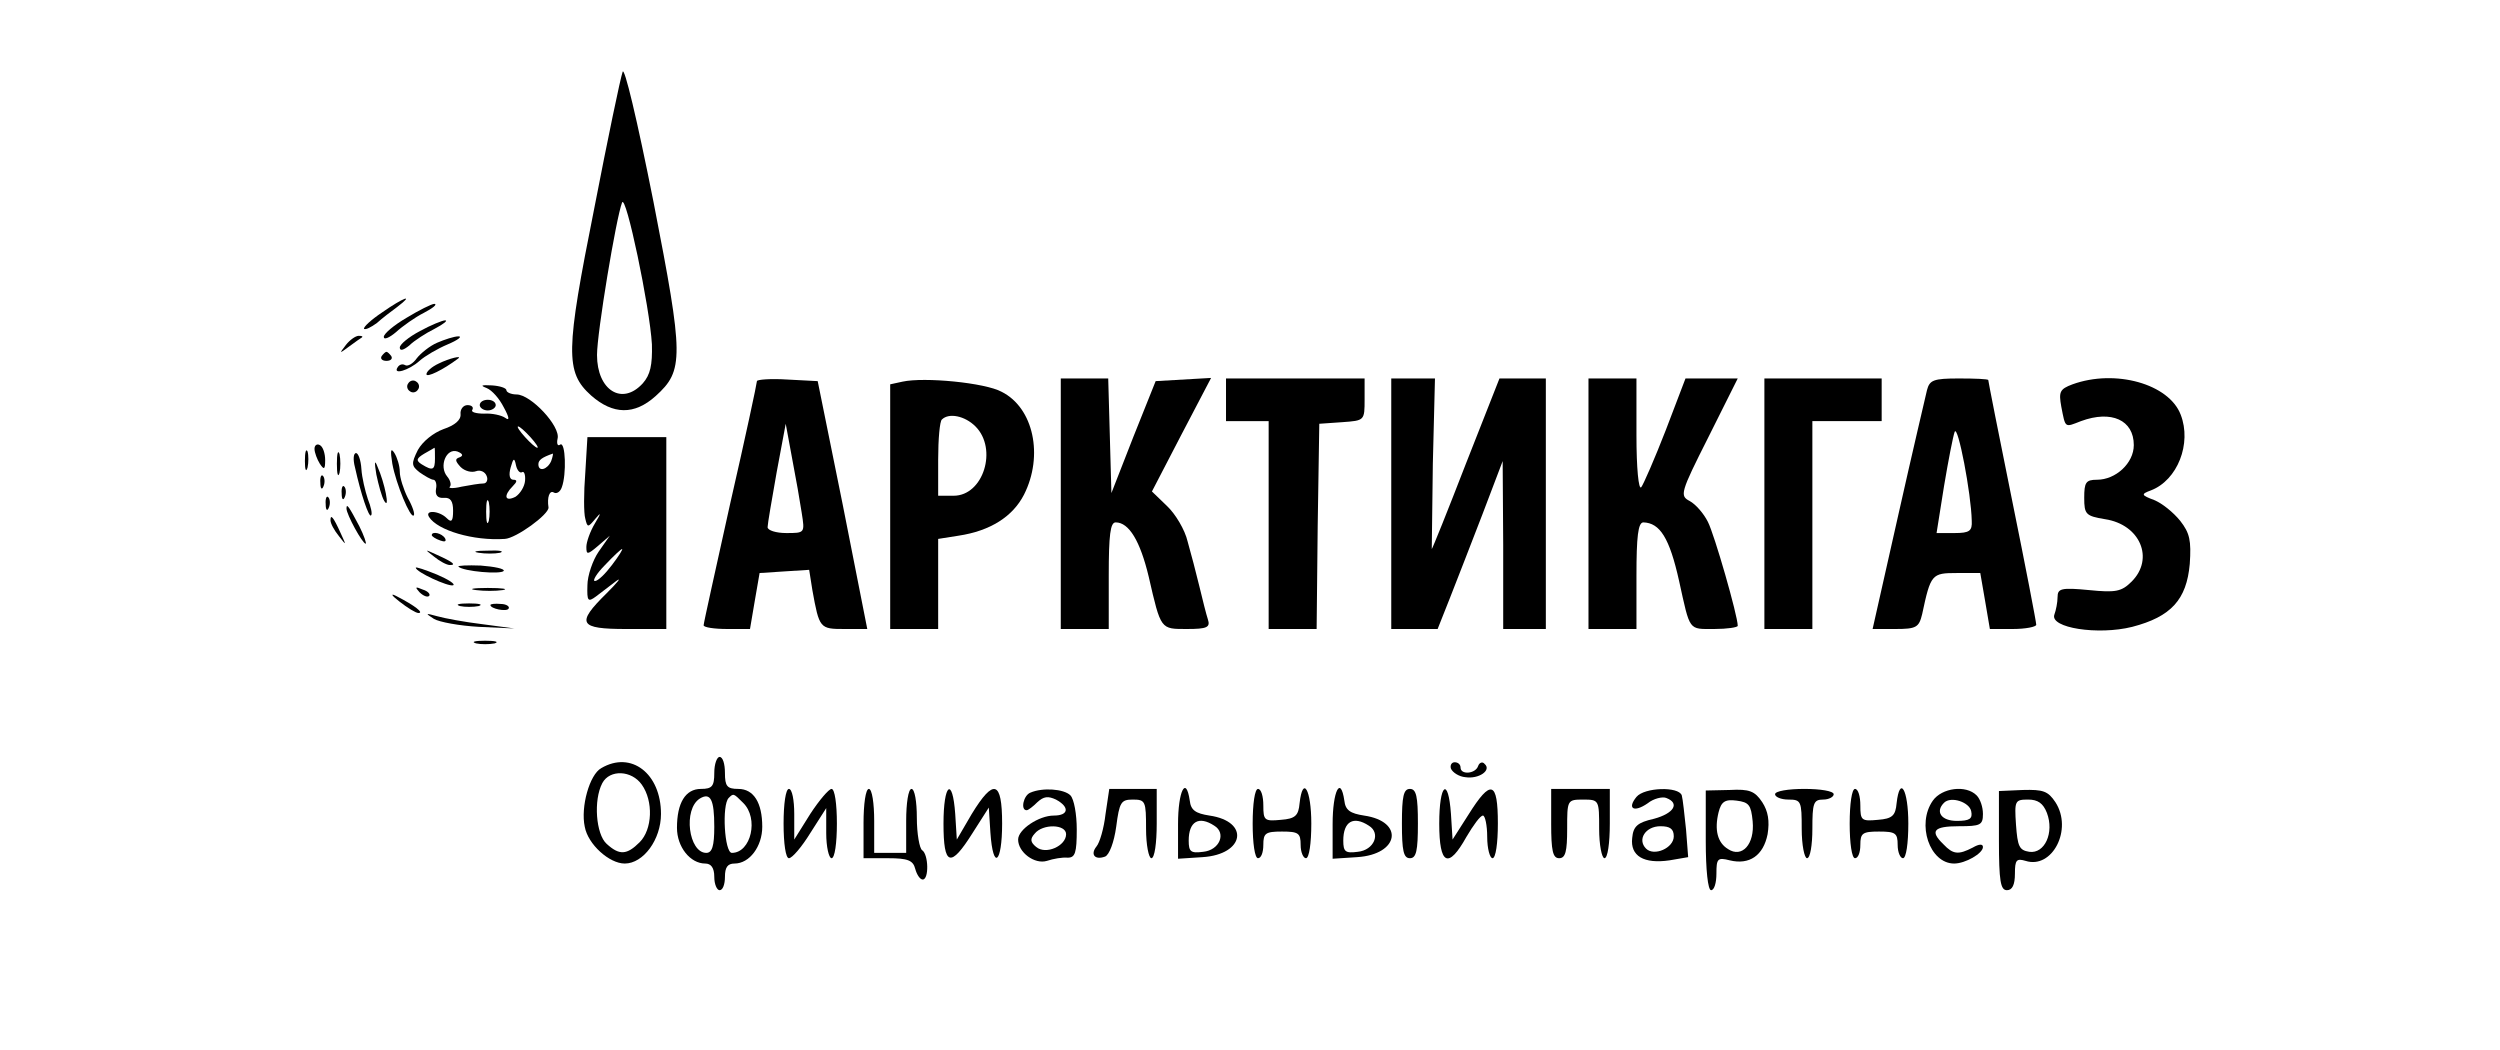 <?xml version="1.0" standalone="no"?>
<!DOCTYPE svg PUBLIC "-//W3C//DTD SVG 20010904//EN"
 "http://www.w3.org/TR/2001/REC-SVG-20010904/DTD/svg10.dtd">
<svg version="1.0" xmlns="http://www.w3.org/2000/svg"
 width="469pt" height="197pt" viewBox="0 0 469 197"
 preserveAspectRatio="xMidYMid meet">

<g transform="translate(0,197) scale(0.1,-0.1)"
fill="#000000" stroke="none">
<path d="M1168 1835 c-4 -11 -28 -126 -53 -255 -54 -270 -55 -308 -6 -352 41
-36 81 -37 121 -1 53 48 53 72 -4 364 -31 156 -55 256 -58 244z m55 -511 c1
-39 -3 -57 -17 -73 -39 -43 -86 -13 -86 53 0 42 36 258 47 286 7 18 52 -196
56 -266z"/>
<path d="M717 1384 c-21 -14 -36 -28 -34 -31 3 -2 13 3 24 11 10 9 27 22 38
30 34 26 12 18 -28 -10z"/>
<path d="M763 1374 c-24 -14 -43 -30 -43 -36 0 -6 10 -2 23 9 12 11 36 28 52
36 17 9 26 16 20 17 -5 0 -29 -12 -52 -26z"/>
<path d="M788 1349 c-21 -11 -38 -25 -38 -31 0 -7 7 -5 18 4 9 9 31 23 47 31
17 9 26 16 20 16 -5 0 -27 -9 -47 -20z"/>
<path d="M649 1323 c-13 -17 -13 -17 6 -3 11 8 22 16 24 17 2 2 0 3 -6 3 -6 0
-17 -8 -24 -17z"/>
<path d="M820 1327 c-14 -6 -31 -20 -38 -29 -7 -10 -17 -16 -22 -13 -5 3 -11
1 -14 -4 -10 -15 21 -6 41 12 10 9 34 23 53 31 19 8 28 15 20 15 -8 0 -26 -6
-40 -12z"/>
<path d="M716 1302 c-3 -5 1 -9 9 -9 8 0 12 4 9 9 -3 4 -7 8 -9 8 -2 0 -6 -4
-9 -8z"/>
<path d="M823 1288 c-13 -6 -23 -15 -23 -20 0 -7 31 8 59 29 10 7 -16 1 -36
-9z"/>
<path d="M766 1251 c-4 -5 -2 -12 3 -15 5 -4 12 -2 15 3 4 5 2 12 -3 15 -5 4
-12 2 -15 -3z"/>
<path d="M1420 1255 c0 -4 -22 -107 -50 -229 -27 -122 -50 -225 -50 -229 0 -4
20 -7 44 -7 l43 0 9 53 9 52 46 3 47 3 6 -38 c13 -72 14 -73 60 -73 l43 0 -46
233 -47 232 -57 3 c-31 2 -57 0 -57 -3z m84 -247 c6 -38 6 -38 -29 -38 -19 0
-35 5 -35 11 0 6 8 52 17 103 l17 91 12 -65 c7 -36 15 -82 18 -102z"/>
<path d="M1693 1254 l-23 -5 0 -230 0 -229 45 0 45 0 0 85 0 84 38 6 c60 9
102 36 123 77 37 73 18 163 -42 193 -31 17 -145 28 -186 19z m137 -84 c42 -42
15 -130 -41 -130 l-29 0 0 68 c0 38 3 72 7 75 13 13 43 7 63 -13z"/>
<path d="M1990 1025 l0 -235 45 0 45 0 0 100 c0 77 3 100 13 100 25 0 46 -35
62 -102 23 -100 22 -98 72 -98 37 0 44 3 39 18 -3 9 -10 37 -16 62 -6 25 -16
63 -22 84 -5 22 -23 52 -39 67 l-28 27 55 106 56 107 -52 -3 -52 -3 -42 -105
-41 -105 -3 108 -3 107 -44 0 -45 0 0 -235z"/>
<path d="M2300 1220 l0 -40 40 0 40 0 0 -195 0 -195 45 0 45 0 2 193 3 192 43
3 c42 3 42 3 42 43 l0 39 -130 0 -130 0 0 -40z"/>
<path d="M2610 1025 l0 -235 44 0 43 0 23 58 c12 31 40 102 61 157 l38 100 1
-157 0 -158 40 0 40 0 0 235 0 235 -43 0 -44 0 -63 -160 c-34 -88 -63 -160
-64 -160 0 0 1 72 2 160 l4 160 -41 0 -41 0 0 -235z"/>
<path d="M2980 1025 l0 -235 45 0 45 0 0 100 c0 73 3 100 13 100 31 -1 49 -29
67 -110 21 -95 17 -90 66 -90 24 0 44 3 44 6 0 19 -44 172 -56 195 -8 16 -23
33 -34 39 -19 10 -18 15 35 120 l55 110 -49 0 -49 0 -37 -97 c-21 -54 -42
-102 -46 -107 -5 -6 -9 36 -9 97 l0 107 -45 0 -45 0 0 -235z"/>
<path d="M3310 1025 l0 -235 45 0 45 0 0 195 0 195 65 0 65 0 0 40 0 40 -110
0 -110 0 0 -235z"/>
<path d="M3615 1238 c-3 -13 -28 -119 -54 -235 l-48 -213 43 0 c39 0 44 3 50
28 16 75 18 77 65 77 l44 0 9 -52 9 -53 43 0 c24 0 44 4 44 8 0 5 -20 109 -45
232 -25 123 -45 225 -45 227 0 2 -25 3 -55 3 -48 0 -55 -3 -60 -22z m84 -245
c1 -19 -4 -23 -32 -23 l-34 0 14 88 c8 48 17 94 20 102 6 14 31 -116 32 -167z"/>
<path d="M3888 1249 c-24 -9 -26 -14 -21 -42 8 -41 6 -39 37 -27 57 21 99 2
99 -45 0 -34 -34 -65 -69 -65 -21 0 -24 -5 -24 -34 0 -31 3 -34 39 -40 66 -10
93 -74 50 -117 -19 -19 -30 -21 -80 -16 -52 5 -59 3 -59 -13 0 -10 -3 -25 -6
-33 -9 -25 82 -39 146 -23 73 19 102 51 108 118 3 44 0 58 -18 81 -13 16 -34
33 -49 39 -24 9 -25 11 -6 18 50 19 77 88 56 142 -22 58 -123 86 -203 57z"/>
<path d="M913 1242 c10 -4 24 -20 32 -36 11 -20 11 -26 3 -20 -7 5 -25 9 -40
8 -15 0 -25 3 -22 7 3 5 -1 9 -9 9 -8 0 -14 -8 -13 -17 1 -11 -11 -21 -32 -28
-19 -7 -39 -23 -48 -39 -13 -26 -12 -30 3 -42 10 -7 22 -14 26 -14 4 0 7 -8 5
-17 -2 -12 3 -18 15 -17 12 1 17 -6 17 -24 0 -20 -3 -23 -12 -14 -14 14 -42
16 -33 2 16 -25 83 -45 142 -41 21 1 83 46 82 59 -3 19 2 33 10 28 5 -3 12 1
15 10 9 24 7 86 -3 80 -5 -4 -7 2 -5 11 6 23 -50 83 -77 83 -10 0 -19 4 -19 8
0 4 -12 8 -27 9 -20 1 -23 0 -10 -5z m82 -92 c10 -11 16 -20 13 -20 -3 0 -13
9 -23 20 -10 11 -16 20 -13 20 3 0 13 -9 23 -20z m-179 -40 c0 -22 -4 -24 -25
-11 -11 7 -10 11 5 20 11 6 19 11 19 11 1 0 1 -9 1 -20z m46 2 c-9 -3 -8 -7 2
-18 8 -8 21 -11 29 -8 8 3 17 -1 20 -9 3 -7 0 -14 -6 -14 -7 0 -25 -3 -41 -6
-16 -4 -26 -3 -22 0 3 3 1 12 -5 19 -16 19 -2 54 19 47 10 -4 12 -8 4 -11z
m172 -7 c-7 -16 -24 -21 -24 -6 0 8 7 13 27 20 1 1 0 -6 -3 -14z m-55 -21 c4
3 7 -4 6 -16 -1 -11 -9 -24 -18 -30 -20 -10 -23 2 -5 20 8 8 9 12 1 12 -7 0
-9 9 -5 23 5 18 7 19 10 4 2 -9 7 -15 11 -13z m-62 -91 c-3 -10 -5 -2 -5 17 0
19 2 27 5 18 2 -10 2 -26 0 -35z"/>
<path d="M900 1210 c0 -5 7 -10 15 -10 8 0 15 5 15 10 0 6 -7 10 -15 10 -8 0
-15 -4 -15 -10z"/>
<path d="M1098 1083 c-3 -38 -3 -76 0 -86 4 -17 5 -17 19 0 11 13 11 11 -1 -9
-9 -15 -16 -35 -16 -44 0 -15 2 -15 22 2 l22 19 -21 -30 c-11 -16 -21 -45 -21
-63 -1 -30 1 -32 16 -21 9 7 26 20 38 29 11 8 3 -2 -18 -23 -58 -57 -52 -67
37 -67 l75 0 0 180 0 180 -74 0 -74 0 -4 -67z m50 -173 c-12 -16 -26 -30 -32
-30 -5 0 3 14 19 30 16 17 30 30 32 30 2 0 -6 -13 -19 -30z"/>
<path d="M590 1128 c0 -7 5 -20 10 -28 8 -12 10 -11 10 7 0 12 -4 25 -10 28
-5 3 -10 0 -10 -7z"/>
<path d="M572 1105 c0 -16 2 -22 5 -12 2 9 2 23 0 30 -3 6 -5 -1 -5 -18z"/>
<path d="M632 1100 c0 -19 2 -27 5 -17 2 9 2 25 0 35 -3 9 -5 1 -5 -18z"/>
<path d="M736 1100 c7 -38 34 -103 40 -97 3 2 -2 17 -11 33 -8 16 -15 38 -15
49 0 11 -5 27 -10 35 -7 11 -8 5 -4 -20z"/>
<path d="M666 1093 c11 -50 26 -94 30 -90 3 2 0 16 -6 31 -5 15 -11 40 -12 56
-1 17 -6 30 -10 30 -5 0 -6 -12 -2 -27z"/>
<path d="M706 1080 c4 -19 10 -42 15 -50 11 -18 1 34 -13 65 -5 13 -6 9 -2
-15z"/>
<path d="M601 1064 c0 -11 3 -14 6 -6 3 7 2 16 -1 19 -3 4 -6 -2 -5 -13z"/>
<path d="M641 1044 c0 -11 3 -14 6 -6 3 7 2 16 -1 19 -3 4 -6 -2 -5 -13z"/>
<path d="M611 1024 c0 -11 3 -14 6 -6 3 7 2 16 -1 19 -3 4 -6 -2 -5 -13z"/>
<path d="M650 1016 c0 -11 30 -66 36 -66 2 0 -3 15 -12 33 -19 36 -24 44 -24
33z"/>
<path d="M620 994 c0 -6 7 -19 16 -30 14 -18 14 -18 3 6 -14 31 -19 36 -19 24z"/>
<path d="M810 966 c0 -2 7 -7 16 -10 8 -3 12 -2 9 4 -6 10 -25 14 -25 6z"/>
<path d="M814 926 c11 -9 24 -16 30 -16 12 0 7 5 -24 19 -24 11 -24 11 -6 -3z"/>
<path d="M898 933 c12 -2 30 -2 40 0 9 3 -1 5 -23 4 -22 0 -30 -2 -17 -4z"/>
<path d="M780 905 c0 -8 61 -36 70 -33 5 2 -9 11 -30 20 -22 9 -40 15 -40 13z"/>
<path d="M860 907 c9 -9 80 -15 85 -8 2 4 -17 8 -43 10 -25 1 -44 0 -42 -2z"/>
<path d="M787 859 c7 -7 15 -10 18 -7 3 3 -2 9 -12 12 -14 6 -15 5 -6 -5z"/>
<path d="M893 863 c15 -2 37 -2 50 0 12 2 0 4 -28 4 -27 0 -38 -2 -22 -4z"/>
<path d="M750 841 c14 -11 30 -21 35 -21 11 0 -7 14 -40 31 -13 7 -12 3 5 -10z"/>
<path d="M863 833 c9 -2 25 -2 35 0 9 3 1 5 -18 5 -19 0 -27 -2 -17 -5z"/>
<path d="M920 835 c0 -7 30 -13 34 -7 3 4 -4 9 -15 9 -10 1 -19 0 -19 -2z"/>
<path d="M814 809 c10 -6 48 -13 85 -15 l66 -3 -60 8 c-33 4 -71 11 -85 15
-22 6 -23 6 -6 -5z"/>
<path d="M893 763 c9 -2 25 -2 35 0 9 3 1 5 -18 5 -19 0 -27 -2 -17 -5z"/>
<path d="M1340 520 c0 -25 -4 -30 -25 -30 -29 0 -45 -26 -45 -73 0 -36 25 -67
53 -67 11 0 17 -8 17 -25 0 -14 5 -25 10 -25 6 0 10 11 10 25 0 18 5 25 18 25
28 0 52 32 52 69 0 45 -16 71 -45 71 -21 0 -25 5 -25 30 0 17 -4 30 -10 30 -5
0 -10 -13 -10 -30z m0 -101 c0 -36 -4 -49 -15 -49 -33 0 -44 82 -12 102 20 12
27 -2 27 -53z m54 45 c30 -29 15 -94 -21 -94 -14 0 -19 90 -6 103 9 9 9 9 27
-9z"/>
<path d="M1128 529 c-22 -12 -39 -73 -31 -110 6 -33 46 -69 75 -69 35 0 68 45
68 93 0 76 -56 119 -112 86z m76 -31 c22 -31 20 -84 -4 -108 -24 -24 -38 -25
-62 -3 -20 18 -25 82 -8 114 14 26 55 24 74 -3z"/>
<path d="M2722 528 c3 -7 15 -15 27 -16 25 -4 50 13 36 25 -4 5 -10 2 -12 -4
-5 -15 -33 -17 -33 -3 0 6 -5 10 -11 10 -6 0 -9 -6 -7 -12z"/>
<path d="M1470 425 c0 -38 4 -65 10 -65 6 0 24 21 40 47 l30 47 0 -47 c0 -26
5 -47 10 -47 6 0 10 28 10 65 0 37 -4 65 -10 65 -5 0 -23 -21 -40 -47 l-30
-48 0 48 c0 26 -4 47 -10 47 -6 0 -10 -28 -10 -65z"/>
<path d="M1620 425 l0 -65 46 0 c37 0 47 -4 51 -20 3 -11 9 -20 14 -20 12 0
11 47 -1 55 -5 3 -10 31 -10 61 0 30 -4 54 -10 54 -6 0 -10 -27 -10 -60 l0
-60 -30 0 -30 0 0 60 c0 33 -4 60 -10 60 -6 0 -10 -28 -10 -65z"/>
<path d="M1770 425 c0 -80 13 -84 55 -17 l30 47 3 -47 c5 -72 22 -58 22 17 0
81 -16 85 -57 18 l-28 -48 -3 48 c-5 71 -22 57 -22 -18z"/>
<path d="M1933 483 c-13 -5 -19 -33 -7 -33 3 0 12 7 20 15 12 11 20 12 35 5
26 -14 24 -30 -4 -30 -28 0 -67 -26 -67 -45 0 -24 31 -47 54 -40 12 4 29 7 39
6 14 0 17 9 17 53 0 28 -5 57 -12 64 -12 12 -52 15 -75 5z m67 -78 c0 -22 -38
-39 -56 -24 -11 9 -12 15 -3 25 15 19 59 18 59 -1z"/>
<path d="M2074 443 c-3 -27 -11 -54 -17 -61 -12 -15 -3 -26 16 -19 8 3 17 27
21 56 6 46 9 51 31 51 24 0 25 -3 25 -55 0 -30 5 -55 10 -55 6 0 10 28 10 65
l0 65 -44 0 -45 0 -7 -47z"/>
<path d="M2210 424 l0 -65 46 3 c79 5 89 67 13 78 -26 4 -35 10 -37 28 -7 48
-22 18 -22 -44z m68 -3 c23 -14 10 -46 -21 -49 -23 -3 -27 0 -27 21 0 36 19
47 48 28z"/>
<path d="M2350 425 c0 -37 4 -65 10 -65 6 0 10 11 10 25 0 22 4 25 35 25 31 0
35 -3 35 -25 0 -14 5 -25 10 -25 6 0 10 28 10 65 0 64 -16 91 -22 38 -2 -23
-8 -29 -35 -31 -31 -3 -33 -1 -33 27 0 17 -4 31 -10 31 -6 0 -10 -28 -10 -65z"/>
<path d="M2500 424 l0 -65 46 3 c79 5 89 67 13 78 -26 4 -35 10 -37 28 -7 48
-22 18 -22 -44z m68 -3 c23 -14 10 -46 -21 -49 -23 -3 -27 0 -27 21 0 36 19
47 48 28z"/>
<path d="M2630 425 c0 -51 3 -65 15 -65 12 0 15 14 15 65 0 51 -3 65 -15 65
-12 0 -15 -14 -15 -65z"/>
<path d="M2700 425 c0 -78 17 -86 51 -25 13 22 26 40 31 40 4 0 8 -18 8 -40 0
-22 5 -40 10 -40 6 0 10 28 10 65 0 80 -13 84 -55 17 l-30 -47 -3 48 c-5 71
-22 57 -22 -18z"/>
<path d="M2910 425 c0 -51 3 -65 15 -65 12 0 15 13 15 55 0 54 0 55 30 55 30
0 30 -1 30 -55 0 -30 5 -55 10 -55 6 0 10 28 10 65 l0 65 -55 0 -55 0 0 -65z"/>
<path d="M3070 475 c-18 -22 -5 -30 21 -12 11 9 28 13 35 10 26 -10 14 -29
-23 -39 -31 -7 -39 -14 -41 -36 -4 -34 22 -49 70 -42 l35 6 -4 52 c-3 28 -6
57 -8 64 -6 17 -70 15 -85 -3z m70 -74 c0 -22 -37 -38 -52 -23 -17 17 -1 42
27 42 18 0 25 -5 25 -19z"/>
<path d="M3200 393 c0 -55 4 -93 10 -93 6 0 10 14 10 31 0 28 2 31 25 25 37
-9 63 9 71 49 4 25 1 43 -10 60 -14 21 -24 25 -61 23 l-45 -1 0 -94z m88 36
c4 -43 -20 -69 -46 -52 -20 12 -26 36 -18 69 5 20 12 25 34 22 23 -3 27 -8 30
-39z"/>
<path d="M3330 480 c0 -5 11 -10 25 -10 24 0 25 -3 25 -55 0 -30 5 -55 10 -55
6 0 10 25 10 55 0 48 2 55 20 55 11 0 20 5 20 10 0 6 -25 10 -55 10 -30 0 -55
-4 -55 -10z"/>
<path d="M3470 425 c0 -37 4 -65 10 -65 6 0 10 11 10 25 0 22 4 25 35 25 31 0
35 -3 35 -25 0 -14 5 -25 10 -25 6 0 10 28 10 65 0 64 -16 91 -22 38 -2 -23
-8 -29 -35 -31 -31 -3 -33 -1 -33 27 0 17 -4 31 -10 31 -6 0 -10 -28 -10 -65z"/>
<path d="M3626 468 c-31 -44 -6 -118 40 -118 21 0 54 19 54 31 0 6 -7 6 -19
-1 -27 -14 -37 -13 -55 6 -26 25 -19 34 29 34 40 0 45 2 45 23 0 13 -5 28 -12
35 -20 20 -65 14 -82 -10z m72 -20 c3 -14 -3 -18 -27 -18 -29 0 -41 17 -24 34
13 13 48 1 51 -16z"/>
<path d="M3750 393 c0 -76 3 -93 15 -93 10 0 15 10 15 31 0 26 3 29 20 24 50
-16 89 59 56 110 -14 21 -23 24 -61 23 l-45 -2 0 -93z m90 52 c14 -37 -4 -77
-33 -73 -19 3 -22 10 -25 51 -3 45 -2 47 23 47 18 0 28 -7 35 -25z"/>
</g>
</svg>
